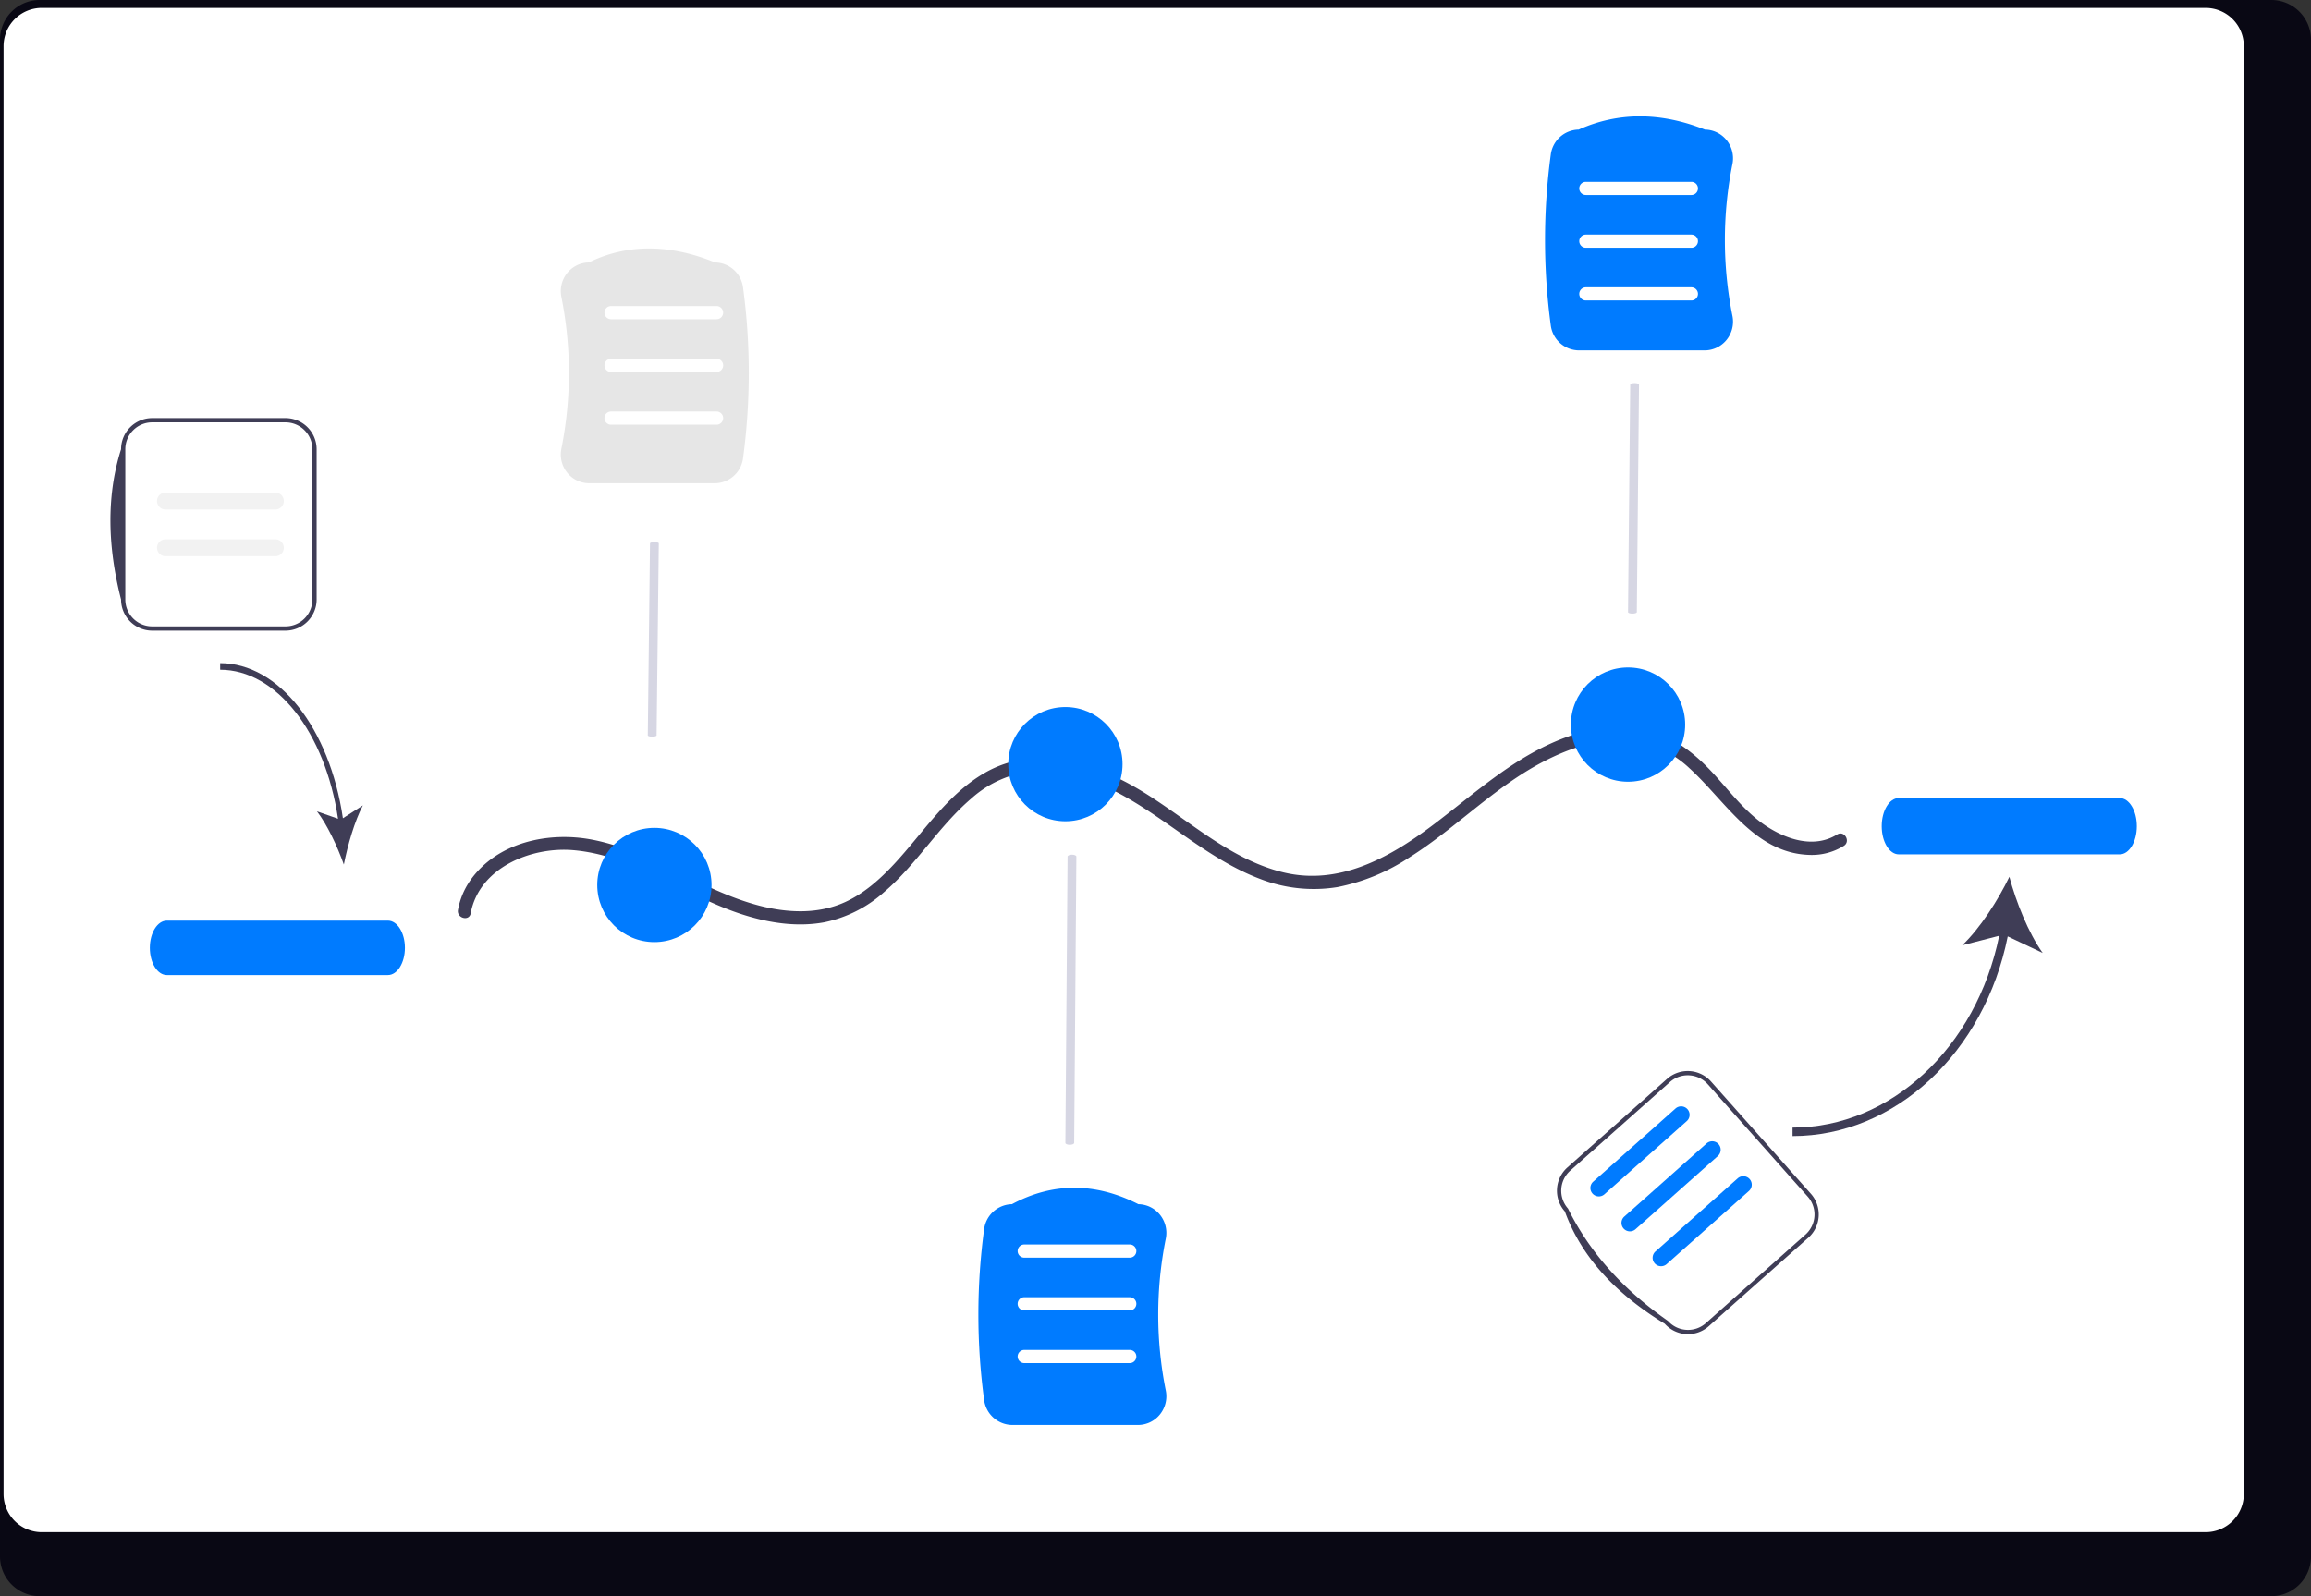 <svg xmlns="http://www.w3.org/2000/svg" width="799.468" height="552.327" viewBox="0 0 799.468 552.327" xmlns:xlink="http://www.w3.org/1999/xlink" role="img" artist="Katerina Limpitsouni" source="https://undraw.co/"><rect x="0" y="0" width="799.468" height="552.327" fill="#333333" stroke="none"/><g transform="translate(-560.266 -263.837)"><path d="M1352.3,232.384H580.059a13.747,13.747,0,0,0-13.613,13.848v524.66a13.74,13.74,0,0,0,13.613,13.819H1352.3a13.741,13.741,0,0,0,13.613-13.819V246.232a13.747,13.747,0,0,0-13.611-13.848Z" transform="translate(-6.179 31.453)" fill="#090814"/><path d="M1328.244,232.384h-748.6a13.225,13.225,0,0,0-13.2,13.223V746.614a13.219,13.219,0,0,0,13.2,13.2h748.6a13.219,13.219,0,0,0,13.2-13.2V245.608a13.224,13.224,0,0,0-13.193-13.223Z" transform="translate(-4.945 34.196)" fill="#fff"/><path d="M510.315,232.511h-.005c-.84,0-1.518-.232-1.515-.516l.76-78.747c0-.284.683-.513,1.521-.513h.005c.84,0,1.518.232,1.515.516L511.836,232C511.833,232.281,511.153,232.511,510.315,232.511Z" transform="translate(614.674 243.665)" fill="#d6d6e3"/><path d="M382.315,476.129h-.005c-.84,0-1.518-.3-1.515-.667l.76-99.066c0-.366.683-.663,1.521-.663h.005c.84,0,1.518.3,1.515.667l-.76,99.065C383.833,475.833,383.153,476.129,382.315,476.129Z" transform="translate(548.032 183.844)" fill="#d6d6e3"/><path d="M287.315,250.062h-.005c-.84,0-1.518-.2-1.516-.442l.76-66.448c0-.242.683-.438,1.521-.439h.005c.84,0,1.518.2,1.515.442l-.76,66.448C288.833,249.866,288.153,250.062,287.315,250.062Z" transform="translate(498.572 268.691)" fill="#d6d6e3"/><path d="M247.025,397.987c2.928-15.81,20.9-23.1,35.469-21.863,20.815,1.77,38.186,15.474,57.559,21.934,9.362,3.122,19.434,4.836,29.244,3.039a44.535,44.535,0,0,0,20.778-10.49c11.264-9.627,18.879-22.756,30.151-32.373a37.536,37.536,0,0,1,21.732-9.489c9.946-.661,19.686,2.71,28.4,7.228,17.319,8.975,31.5,23.256,49.944,30.183a51.08,51.08,0,0,0,26.616,2.75,69.3,69.3,0,0,0,25.019-10.384c15.883-10.034,28.972-23.958,45.672-32.758,8.212-4.327,17.335-7.637,26.716-7.7a35.4,35.4,0,0,1,24.35,9.749c12.648,11.5,22.62,29.646,41.937,29.965a20.96,20.96,0,0,0,11.419-3.134c2.492-1.541.2-5.489-2.3-3.939-7.874,4.869-17.357,1.8-24.533-2.926-7.643-5.029-13.069-12.716-19.307-19.265-6.2-6.506-13.427-11.986-22.341-14.016a48.592,48.592,0,0,0-26.618,2.224c-18.247,6.358-32.06,19.444-47.2,30.83-14.925,11.221-32.351,20.929-51.608,16.256-19.174-4.653-33.72-19.173-50.3-28.919-16.031-9.421-35.681-15.438-52.943-5.524-13.044,7.491-21.291,20.72-31.309,31.5-4.943,5.318-10.456,10.26-17.133,13.281-9.278,4.2-19.764,3.708-29.429,1.22-20.16-5.19-37.164-18.764-57.693-22.825-15.238-3.014-33.273.784-42.574,14.254a25.9,25.9,0,0,0-4.111,9.985c-.532,2.87,3.864,4.1,4.4,1.213Z" transform="translate(476.074 181.895)" fill="#3f3d56"/><ellipse cx="19.768" cy="19.768" rx="19.768" ry="19.768" transform="translate(766.879 550.307)" fill="#007bff"/><ellipse cx="19.768" cy="19.768" rx="19.768" ry="19.768" transform="translate(909.059 508.489)" fill="#007bff"/><ellipse cx="19.768" cy="19.768" rx="19.768" ry="19.768" transform="translate(1103.7 494.803)" fill="#007bff"/><path d="M319.229,228.88h-43.36a9.789,9.789,0,0,1-7.6-3.594,10.017,10.017,0,0,1-2.067-8.349,133.3,133.3,0,0,0,0-52.521,10.018,10.018,0,0,1,2.067-8.35,9.788,9.788,0,0,1,7.419-3.591c13.182-6.456,27.881-6.456,43.693,0a9.9,9.9,0,0,1,9.647,8.513,220.459,220.459,0,0,1,0,59.376A9.9,9.9,0,0,1,319.229,228.88Z" transform="translate(488.266 202.183)" fill="#e6e6e6"/><g transform="translate(-3.18 18)"><path d="M547.17,202.823h-43.36a9.906,9.906,0,0,1-9.8-8.515,220.47,220.47,0,0,1,0-59.377,9.906,9.906,0,0,1,9.634-8.514c13.643-6.115,28.334-6.114,43.676,0a9.791,9.791,0,0,1,7.45,3.593,10.017,10.017,0,0,1,2.067,8.349,133.3,133.3,0,0,0,0,52.521,10.016,10.016,0,0,1-2.067,8.349A9.789,9.789,0,0,1,547.17,202.823Z" transform="translate(605.93 164.265)" fill="#007bff"/><path d="M538.571,141.3h-36.5a2.281,2.281,0,0,1,0-4.562h36.5a2.281,2.281,0,1,1,0,4.562Z" transform="translate(609.988 172.023)" fill="#fff"/><path d="M538.571,153.3h-36.5a2.281,2.281,0,0,1,0-4.562h36.5a2.281,2.281,0,0,1,0,4.562Z" transform="translate(609.988 178.271)" fill="#fff"/><path d="M538.571,165.3h-36.5a2.281,2.281,0,0,1,0-4.562h36.5a2.281,2.281,0,1,1,0,4.562Z" transform="translate(609.988 184.519)" fill="#fff"/></g><path d="M314.717,165.3h-36.5a2.281,2.281,0,1,1,0-4.562h36.5a2.281,2.281,0,1,1,0,4.562Z" transform="translate(493.442 209.004)" fill="#fff"/><path d="M314.717,177.3h-36.5a2.281,2.281,0,1,1,0-4.562h36.5a2.281,2.281,0,0,1,0,4.562Z" transform="translate(493.442 215.251)" fill="#fff"/><path d="M314.717,189.3h-36.5a2.281,2.281,0,1,1,0-4.562h36.5a2.281,2.281,0,0,1,0,4.562Z" transform="translate(493.442 221.499)" fill="#fff"/><g transform="translate(0 -1)"><path d="M416.17,592.924h-43.36a9.906,9.906,0,0,1-9.8-8.515,220.462,220.462,0,0,1,0-59.376,9.906,9.906,0,0,1,9.6-8.515c14.119-7.582,28.834-7.584,43.742,0a9.787,9.787,0,0,1,7.413,3.592,10.016,10.016,0,0,1,2.067,8.349,133.311,133.311,0,0,0,0,52.523,10.016,10.016,0,0,1-2.067,8.349A9.789,9.789,0,0,1,416.17,592.924Z" transform="translate(537.727 165.01)" fill="#007bff"/><path d="M408.717,528.3h-36.5a2.281,2.281,0,1,1,0-4.562h36.5a2.281,2.281,0,1,1,0,4.562Z" transform="translate(542.381 171.728)" fill="#fff"/><path d="M408.717,540.3h-36.5a2.281,2.281,0,0,1,0-4.562h36.5a2.281,2.281,0,0,1,0,4.562Z" transform="translate(542.381 177.976)" fill="#fff"/><path d="M408.717,552.3h-36.5a2.281,2.281,0,1,1,0-4.562h36.5a2.281,2.281,0,1,1,0,4.562Z" transform="translate(542.381 184.223)" fill="#fff"/></g><g transform="translate(1180.386 540)"><path d="M620.23,242.795l12.1,5.734c-4.965-6.929-9.243-17.75-11.533-26.36-3.878,8.021-10.129,17.835-16.317,23.7l12.793-3.291c-7.883,38.635-37.533,66.371-71.487,66.371v2.942C581.256,311.887,612.181,282.989,620.23,242.795Z" transform="translate(-545.791 -194.927)" fill="#3f3d56"/><path d="M541.783,301.168h76.481c3.244,0,5.883,4.367,5.883,9.734s-2.639,9.734-5.883,9.734H541.783c-3.244,0-5.883-4.367-5.883-9.734S538.539,301.168,541.783,301.168Z" transform="translate(-505.056 -301.168)" fill="#007bff"/></g><g transform="translate(-201.383 -174.318)"><g transform="translate(1300.276 808.773)"><path d="M411.775,245.415,377.3,276.067a10.777,10.777,0,0,1-15.2-.891c-14.328-11.379-26.081-24.2-34.561-38.867a10.777,10.777,0,0,1,.891-15.2l34.471-30.652a10.777,10.777,0,0,1,15.2.891l34.561,38.867a10.777,10.777,0,0,1-.891,15.2Z" transform="translate(-324.831 -187.744)" fill="#fff"/><path d="M411.775,245.415,377.3,276.067a10.777,10.777,0,0,1-15.2-.891c-16.346-10.008-28.593-22.519-34.561-38.867a10.777,10.777,0,0,1,.891-15.2l34.471-30.652a10.777,10.777,0,0,1,15.2.891l34.561,38.867a10.777,10.777,0,0,1-.891,15.2Zm-82.36-23.2a9.3,9.3,0,0,0-.77,13.121c7.645,15.508,19.432,28.288,34.561,38.867a9.3,9.3,0,0,0,13.121.769L410.8,244.316a9.3,9.3,0,0,0,.769-13.121l-34.561-38.867a9.3,9.3,0,0,0-13.121-.77Z" transform="translate(-324.831 -187.744)" fill="#3f3d56"/><path d="M373.287,209.4l-28.4,25.256a2.924,2.924,0,1,1-3.885-4.37l28.4-25.256a2.924,2.924,0,1,1,3.885,4.37Z" transform="translate(-317.68 -179.954)" fill="#007bff"/><path d="M380.6,217.618l-28.4,25.256a2.924,2.924,0,1,1-3.886-4.37l28.4-25.256a2.924,2.924,0,1,1,3.885,4.37Z" transform="translate(-314.239 -176.084)" fill="#007bff"/><path d="M365.978,201.178l-28.4,25.256a2.924,2.924,0,1,1-3.885-4.37l28.4-25.256a2.924,2.924,0,1,1,3.885,4.37Z" transform="translate(-321.122 -183.824)" fill="#007bff"/></g></g><g transform="translate(599.257 473.287)"><path d="M213.069,311.743l6.905-4.454c-2.832,5.382-5.273,13.788-6.579,20.477-2.212-6.231-5.778-13.855-9.308-18.409l7.3,2.557c-4.5-30.012-21.411-51.558-40.78-51.558v-2.285C190.837,258.071,208.478,280.519,213.069,311.743Z" transform="translate(-133.431 -238.048)" fill="#3f3d56"/><path d="M166.6,355.915h76.481c3.244,0,5.883-4.227,5.883-9.422s-2.639-9.422-5.883-9.422H166.6c-3.244,0-5.883,4.227-5.883,9.422S163.354,355.915,166.6,355.915Z" transform="translate(-147.872 -227.955)" fill="#007bff"/></g><g transform="translate(598.463 408.515)"><path d="M219.162,273.04H265.29a10.777,10.777,0,0,0,10.765-10.765V210.265A10.777,10.777,0,0,0,265.29,199.5H219.162A10.777,10.777,0,0,0,208.4,210.265v52.011A10.777,10.777,0,0,0,219.162,273.04Z" transform="translate(-204.715 -199.5)" fill="#fff"/><path d="M222.845,273.04h46.128a10.777,10.777,0,0,0,10.764-10.765V210.265A10.777,10.777,0,0,0,268.972,199.5H222.845a10.777,10.777,0,0,0-10.764,10.764c-5.169,16.364-4.644,33.8,0,52.011A10.777,10.777,0,0,0,222.845,273.04Zm46.128-72.069a9.3,9.3,0,0,1,9.294,9.294v52.011a9.3,9.3,0,0,1-9.294,9.294H222.845a9.3,9.3,0,0,1-9.294-9.294V210.265a9.3,9.3,0,0,1,9.294-9.294Z" transform="translate(-208.398 -199.5)" fill="#3f3d56"/><path d="M219,222.872h38.007a2.924,2.924,0,0,0,0-5.847H219a2.924,2.924,0,1,0,0,5.847Z" transform="translate(-199.896 -191.25)" fill="#f2f2f2"/><path d="M219,233.872h38.007a2.924,2.924,0,0,0,0-5.847H219a2.924,2.924,0,1,0,0,5.847Z" transform="translate(-199.896 -186.071)" fill="#f2f2f2"/></g></g></svg>